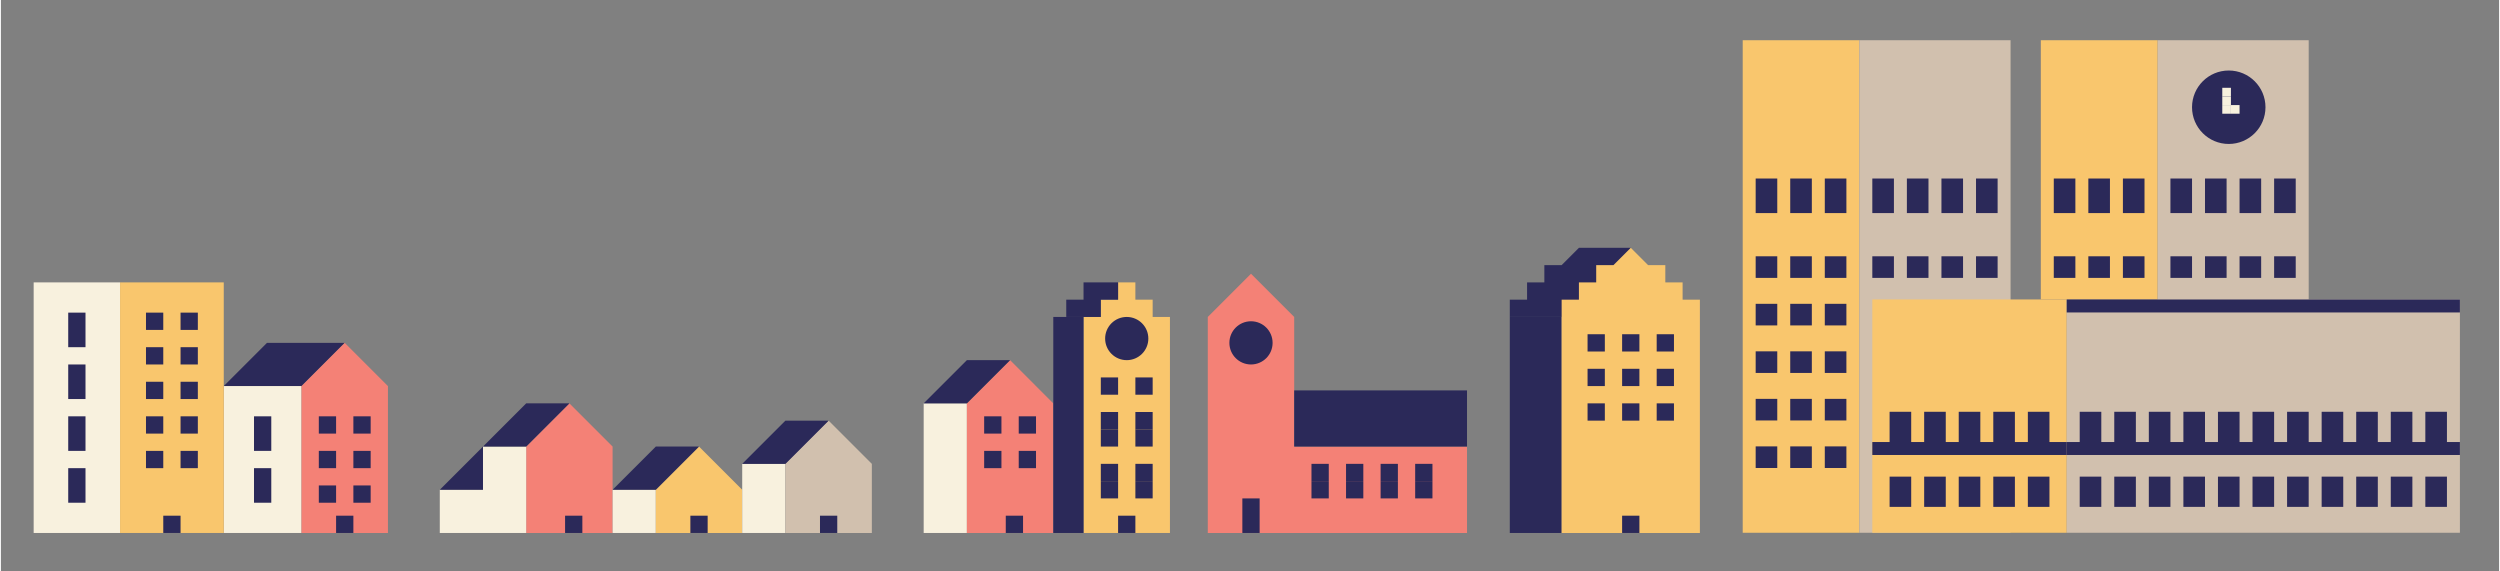 <svg id="Layer_1" data-name="Layer 1" xmlns="http://www.w3.org/2000/svg" width="20.4cm" height="4.66cm" viewBox="0 0 578.22 132.18"><rect x="0" y="0" width="578.22" height="132.18" fill="#808080" stroke="none"/><defs><style>.cls-1{fill:#2b2959;}.cls-2{fill:#f48176;}.cls-3{fill:#f9c66d;}.cls-4{fill:#d1c0ae;}.cls-5{fill:#f8f1de;}</style></defs><polygon class="cls-1" points="365.24 57.36 361.24 61.36 357.24 61.36 357.24 65.36 353.24 65.36 353.24 69.36 349.24 69.36 349.24 73.36 353.24 73.36 365.24 73.36 365.24 69.36 377.24 69.36 377.24 57.36 365.24 57.36"/><polygon class="cls-2" points="299.34 103.36 299.34 73.36 289.34 63.36 279.34 73.36 279.34 123.36 292.18 123.36 299.34 123.36 339.34 123.36 339.34 103.36 299.34 103.36"/><polygon class="cls-3" points="266.58 73.36 266.58 69.36 262.58 69.36 262.58 65.36 258.58 65.36 258.58 69.36 254.58 69.36 254.58 73.36 250.58 73.36 250.58 123.36 270.58 123.36 270.58 73.36 266.58 73.36"/><polygon class="cls-4" points="534.15 71.31 510.82 71.31 499.15 71.31 499.15 47.9 499.15 9.31 534.15 9.31 534.15 71.31"/><polygon class="cls-3" points="430.15 123.31 412.15 123.31 403.15 123.31 403.15 80.27 403.15 9.31 430.15 9.31 430.15 123.31"/><polygon class="cls-4" points="465.15 123.31 441.82 123.31 430.15 123.31 430.15 80.27 430.15 9.31 465.15 9.31 465.15 123.31"/><polygon class="cls-3" points="478.15 123.31 448.15 123.31 433.15 123.31 433.15 102.92 433.15 69.31 478.15 69.31 478.15 123.31"/><polygon class="cls-4" points="569.15 123.31 508.48 123.31 478.15 123.31 478.15 102.92 478.15 69.31 569.15 69.31 569.15 123.31"/><polygon class="cls-3" points="499.15 69.31 481.15 69.31 472.15 69.31 472.15 46.66 472.15 9.31 499.15 9.31 499.15 69.31"/><rect class="cls-1" x="422.15" y="59.32" width="5" height="5"/><rect class="cls-1" x="414.15" y="59.32" width="5" height="5"/><rect class="cls-1" x="406.15" y="59.32" width="5" height="5"/><rect class="cls-1" x="422.15" y="70.32" width="5" height="5"/><rect class="cls-1" x="414.15" y="70.32" width="5" height="5"/><rect class="cls-1" x="406.15" y="70.32" width="5" height="5"/><rect class="cls-1" x="422.15" y="81.32" width="5" height="5"/><rect class="cls-1" x="414.15" y="81.32" width="5" height="5"/><rect class="cls-1" x="406.15" y="81.32" width="5" height="5"/><rect class="cls-1" x="422.15" y="92.32" width="5" height="5"/><rect class="cls-1" x="414.15" y="92.32" width="5" height="5"/><rect class="cls-1" x="406.15" y="92.32" width="5" height="5"/><rect class="cls-1" x="422.15" y="103.32" width="5" height="5"/><rect class="cls-1" x="414.15" y="103.32" width="5" height="5"/><rect class="cls-1" x="406.15" y="103.32" width="5" height="5"/><rect class="cls-1" x="406.15" y="41.32" width="5" height="8"/><rect class="cls-1" x="414.15" y="41.32" width="5" height="8"/><rect class="cls-1" x="422.15" y="41.32" width="5" height="8"/><rect class="cls-1" x="457.15" y="59.32" width="5" height="5"/><rect class="cls-1" x="449.15" y="59.32" width="5" height="5"/><rect class="cls-1" x="441.15" y="59.32" width="5" height="5"/><rect class="cls-1" x="433.15" y="59.32" width="5" height="5"/><rect class="cls-1" x="433.15" y="41.32" width="5" height="8"/><rect class="cls-1" x="441.15" y="41.32" width="5" height="8"/><rect class="cls-1" x="449.15" y="41.32" width="5" height="8"/><rect class="cls-1" x="457.15" y="41.32" width="5" height="8"/><rect class="cls-1" x="461.15" y="110.32" width="5" height="7"/><polygon class="cls-1" points="474.15 102.31 474.15 95.31 469.15 95.31 469.15 102.31 466.15 102.31 466.15 95.31 461.15 95.31 461.15 102.31 458.15 102.31 458.15 95.31 453.15 95.31 453.15 102.31 450.15 102.31 450.15 95.31 445.15 95.31 445.15 102.31 442.15 102.31 442.15 95.31 437.15 95.31 437.15 102.31 433.15 102.31 433.15 105.31 478.15 105.31 478.15 102.31 474.15 102.31"/><rect class="cls-1" x="469.15" y="110.32" width="5" height="7"/><rect class="cls-1" x="453.15" y="110.32" width="5" height="7"/><rect class="cls-1" x="445.15" y="110.32" width="5" height="7"/><rect class="cls-1" x="437.15" y="110.32" width="5" height="7"/><rect class="cls-1" x="478.15" y="69.32" width="91" height="3"/><polygon class="cls-1" points="566.15 102.31 566.15 95.31 561.15 95.31 561.15 102.31 558.15 102.31 558.15 95.31 553.15 95.31 553.15 102.31 550.15 102.31 550.15 95.31 545.15 95.31 545.15 102.31 542.15 102.31 542.15 95.31 537.15 95.31 537.15 102.31 534.15 102.31 534.15 95.31 529.15 95.31 529.15 102.31 526.15 102.31 526.15 95.31 521.15 95.31 521.15 102.31 518.15 102.31 518.15 95.31 513.15 95.31 513.15 102.31 510.15 102.31 510.15 95.31 505.15 95.31 505.15 102.31 502.15 102.31 502.15 95.31 497.15 95.31 497.15 102.31 494.15 102.31 494.15 95.31 489.15 95.31 489.15 102.31 486.15 102.31 486.15 95.31 481.15 95.31 481.15 102.31 478.15 102.31 478.15 105.31 569.15 105.31 569.15 102.31 566.15 102.31"/><rect class="cls-1" x="505.15" y="110.32" width="5" height="7"/><rect class="cls-1" x="497.15" y="110.32" width="5" height="7"/><rect class="cls-1" x="489.15" y="110.32" width="5" height="7"/><rect class="cls-1" x="481.15" y="110.32" width="5" height="7"/><rect class="cls-1" x="537.15" y="110.32" width="5" height="7"/><rect class="cls-1" x="529.15" y="110.32" width="5" height="7"/><rect class="cls-1" x="521.15" y="110.32" width="5" height="7"/><rect class="cls-1" x="513.15" y="110.32" width="5" height="7"/><rect class="cls-1" x="561.15" y="110.32" width="5" height="7"/><rect class="cls-1" x="553.15" y="110.32" width="5" height="7"/><rect class="cls-1" x="545.15" y="110.32" width="5" height="7"/><rect class="cls-1" x="491.15" y="59.32" width="5" height="5"/><rect class="cls-1" x="483.15" y="59.32" width="5" height="5"/><rect class="cls-1" x="475.15" y="59.32" width="5" height="5"/><rect class="cls-1" x="475.15" y="41.32" width="5" height="8"/><rect class="cls-1" x="483.15" y="41.32" width="5" height="8"/><rect class="cls-1" x="491.15" y="41.32" width="5" height="8"/><rect class="cls-1" x="526.15" y="59.32" width="5" height="5"/><rect class="cls-1" x="518.15" y="59.32" width="5" height="5"/><rect class="cls-1" x="510.15" y="59.32" width="5" height="5"/><rect class="cls-1" x="502.15" y="59.32" width="5" height="5"/><rect class="cls-1" x="502.15" y="41.32" width="5" height="8"/><rect class="cls-1" x="510.15" y="41.32" width="5" height="8"/><rect class="cls-1" x="518.15" y="41.32" width="5" height="8"/><rect class="cls-1" x="526.15" y="41.32" width="5" height="8"/><circle class="cls-1" cx="515.65" cy="24.82" r="8.5"/><rect class="cls-5" x="514.15" y="20.32" width="2" height="2"/><rect class="cls-5" x="514.15" y="22.32" width="2" height="2"/><rect class="cls-5" x="514.15" y="24.32" width="2" height="2"/><rect class="cls-5" x="516.15" y="24.32" width="2" height="2"/><polygon class="cls-2" points="131.58 93.36 121.58 103.36 121.58 123.36 141.58 123.36 141.58 103.36 131.58 93.36"/><polygon class="cls-5" points="111.58 103.36 111.58 113.36 101.58 113.36 101.58 123.36 111.58 123.36 115.28 123.36 121.58 123.36 121.58 117.17 121.58 113.36 121.58 103.36 111.58 103.36"/><polygon class="cls-1" points="254.58 65.36 253.82 65.36 250.58 65.36 250.58 69.36 250.01 69.36 246.58 69.36 246.58 73.36 250.01 73.36 250.58 73.36 254.58 73.36 254.58 69.36 258.58 69.36 258.58 65.36 254.58 65.36"/><polygon class="cls-5" points="213.58 93.36 213.58 113.36 213.58 123.36 223.58 123.36 223.58 113.36 223.58 93.36 213.58 93.36"/><polygon class="cls-2" points="233.58 83.36 223.58 93.36 223.58 123.36 243.58 123.36 243.58 93.36 233.58 83.36"/><polyline class="cls-1" points="223.58 93.36 213.58 93.36 223.58 83.36 233.58 83.36 223.58 93.36"/><rect class="cls-1" x="232.58" y="119.36" width="4" height="4"/><rect class="cls-1" x="227.58" y="96.36" width="4" height="4"/><rect class="cls-1" x="235.58" y="96.36" width="4" height="4"/><rect class="cls-1" x="227.58" y="104.36" width="4" height="4"/><rect class="cls-1" x="235.58" y="104.36" width="4" height="4"/><rect class="cls-5" x="141.58" y="113.36" width="10" height="10"/><polygon class="cls-3" points="161.58 103.36 151.58 113.36 151.58 123.36 161.58 123.36 171.58 123.36 171.58 113.36 161.58 103.36"/><rect class="cls-5" x="171.58" y="107.36" width="10" height="16"/><polygon class="cls-4" points="191.58 97.36 181.58 107.36 181.58 123.36 191.58 123.36 201.58 123.36 201.58 107.36 191.58 97.36"/><polyline class="cls-1" points="121.58 103.36 111.58 103.36 121.58 93.36 131.58 93.36 121.58 103.36"/><polygon class="cls-1" points="101.58 113.36 111.58 113.36 111.58 103.36 101.58 113.36"/><rect class="cls-1" x="130.58" y="119.36" width="4" height="4"/><polyline class="cls-1" points="151.58 113.36 141.58 113.36 151.58 103.36 161.58 103.36 151.58 113.36"/><rect class="cls-1" x="159.58" y="119.36" width="4" height="4"/><polyline class="cls-1" points="181.58 107.36 171.58 107.36 181.58 97.36 191.58 97.36 181.58 107.36"/><rect class="cls-1" x="189.58" y="119.36" width="4" height="4"/><polyline class="cls-1" points="69.58 89.36 51.58 89.36 61.58 79.36 79.58 79.36 69.58 89.36"/><rect class="cls-5" x="51.58" y="89.36" width="18" height="34"/><polygon class="cls-2" points="79.58 79.36 69.58 89.36 69.58 123.36 79.58 123.36 89.58 123.36 89.58 89.36 79.58 79.36"/><rect class="cls-1" x="77.58" y="119.36" width="4" height="4"/><rect class="cls-1" x="73.58" y="112.36" width="4" height="4"/><rect class="cls-1" x="81.58" y="112.36" width="4" height="4"/><rect class="cls-1" x="73.58" y="104.36" width="4" height="4"/><rect class="cls-1" x="81.58" y="104.36" width="4" height="4"/><rect class="cls-1" x="73.58" y="96.36" width="4" height="4"/><rect class="cls-1" x="81.58" y="96.36" width="4" height="4"/><rect class="cls-1" x="58.58" y="108.36" width="4" height="8"/><rect class="cls-1" x="58.58" y="96.36" width="4" height="8"/><rect class="cls-5" x="7.58" y="65.36" width="20" height="58"/><rect class="cls-3" x="27.58" y="65.36" width="24" height="58"/><rect class="cls-1" x="37.58" y="119.36" width="4" height="4"/><rect class="cls-1" x="33.58" y="104.36" width="4" height="4"/><rect class="cls-1" x="41.58" y="104.36" width="4" height="4"/><rect class="cls-1" x="33.58" y="96.36" width="4" height="4"/><rect class="cls-1" x="41.58" y="96.36" width="4" height="4"/><rect class="cls-1" x="33.58" y="88.36" width="4" height="4"/><rect class="cls-1" x="41.58" y="88.36" width="4" height="4"/><rect class="cls-1" x="33.58" y="80.36" width="4" height="4"/><rect class="cls-1" x="41.58" y="80.36" width="4" height="4"/><rect class="cls-1" x="33.58" y="72.36" width="4" height="4"/><rect class="cls-1" x="41.58" y="72.36" width="4" height="4"/><rect class="cls-1" x="15.58" y="108.36" width="4" height="8"/><rect class="cls-1" x="15.58" y="96.36" width="4" height="8"/><rect class="cls-1" x="15.58" y="84.36" width="4" height="8"/><rect class="cls-1" x="15.58" y="72.36" width="4" height="8"/><rect class="cls-1" x="258.58" y="119.36" width="4" height="4"/><rect class="cls-1" x="262.58" y="111.36" width="4" height="4"/><rect class="cls-1" x="254.58" y="111.36" width="4" height="4"/><rect class="cls-1" x="262.58" y="107.36" width="4" height="4"/><rect class="cls-1" x="254.58" y="107.36" width="4" height="4"/><rect class="cls-1" x="262.58" y="99.36" width="4" height="4"/><rect class="cls-1" x="254.58" y="99.36" width="4" height="4"/><rect class="cls-1" x="262.58" y="95.36" width="4" height="4"/><rect class="cls-1" x="254.58" y="95.36" width="4" height="4"/><rect class="cls-1" x="262.58" y="87.36" width="4" height="4"/><rect class="cls-1" x="254.58" y="87.36" width="4" height="4"/><rect class="cls-1" x="243.58" y="73.36" width="7" height="50"/><circle class="cls-1" cx="260.58" cy="78.36" r="5"/><rect class="cls-1" x="349.24" y="73.36" width="12" height="50"/><polygon class="cls-1" points="339.34 90.36 339.34 103.36 319.34 103.36 313.74 103.36 299.34 103.36 299.34 90.36 339.34 90.36"/><rect class="cls-1" x="287.34" y="115.36" width="4" height="8"/><rect class="cls-1" x="311.34" y="111.36" width="4" height="4"/><rect class="cls-1" x="303.34" y="111.36" width="4" height="4"/><rect class="cls-1" x="311.34" y="107.36" width="4" height="4"/><rect class="cls-1" x="303.34" y="107.36" width="4" height="4"/><rect class="cls-1" x="327.34" y="111.36" width="4" height="4"/><rect class="cls-1" x="319.34" y="111.36" width="4" height="4"/><rect class="cls-1" x="327.34" y="107.36" width="4" height="4"/><rect class="cls-1" x="319.34" y="107.36" width="4" height="4"/><circle class="cls-1" cx="289.34" cy="79.36" r="5"/><polygon class="cls-3" points="389.24 69.36 389.24 65.36 385.24 65.36 385.24 61.36 381.24 61.36 377.24 57.36 373.24 61.36 369.24 61.36 369.24 65.36 365.24 65.36 365.24 69.36 361.24 69.36 361.24 73.36 361.24 123.36 393.24 123.36 393.24 73.36 393.24 69.36 389.24 69.36"/><rect class="cls-1" x="375.24" y="119.36" width="4" height="4"/><rect class="cls-1" x="367.24" y="77.36" width="4" height="4"/><rect class="cls-1" x="375.24" y="77.36" width="4" height="4"/><rect class="cls-1" x="383.24" y="77.36" width="4" height="4"/><rect class="cls-1" x="367.24" y="85.36" width="4" height="4"/><rect class="cls-1" x="375.24" y="85.36" width="4" height="4"/><rect class="cls-1" x="383.24" y="85.36" width="4" height="4"/><rect class="cls-1" x="367.24" y="93.36" width="4" height="4"/><rect class="cls-1" x="375.24" y="93.36" width="4" height="4"/><rect class="cls-1" x="383.24" y="93.36" width="4" height="4"/></svg>
